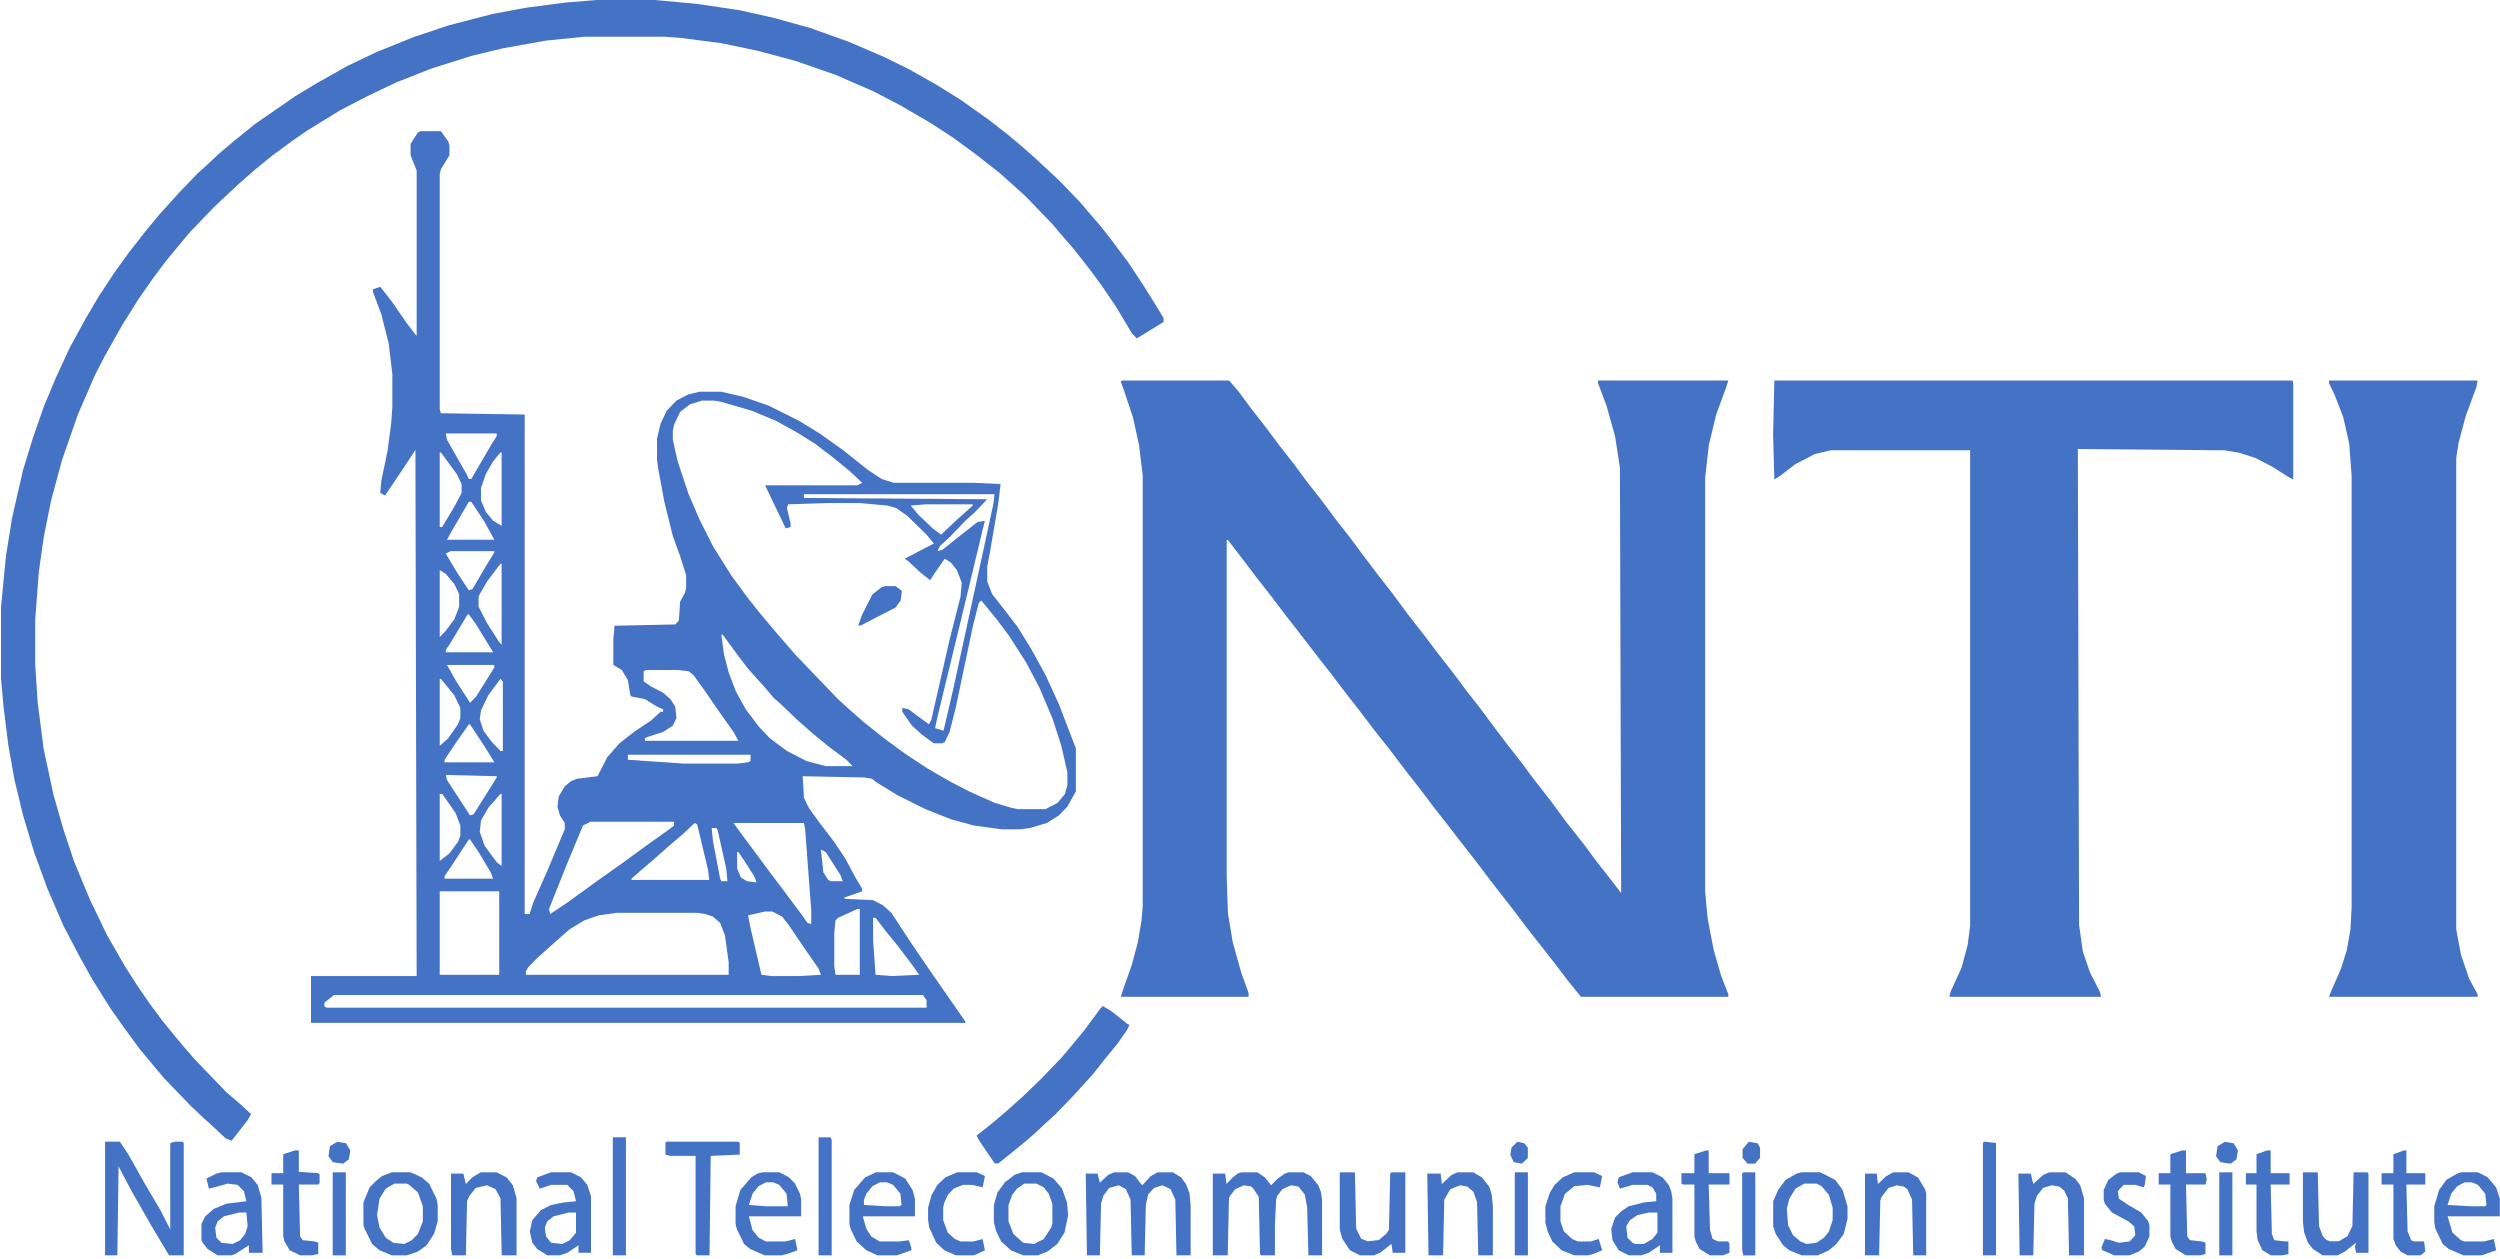 <svg width="572" height="288" xmlns="http://www.w3.org/2000/svg" xmlns:xlink="http://www.w3.org/1999/xlink" xml:space="preserve" overflow="hidden"><defs><clipPath id="clip0"><rect x="1719" y="711" width="572" height="288"/></clipPath></defs><g clip-path="url(#clip0)" transform="translate(-1719 -711)"><path d="M1975.71 798.071 2000.23 798.071 2002.46 800.677 2005.24 804.441 2008.86 809.073 2011.65 812.837 2015.27 817.469 2018.05 821.233 2021.68 825.866 2024.46 829.629 2028.08 834.262 2030.87 838.026 2033.93 842.079 2037.55 846.712 2041.18 851.634 2044.8 856.266 2047.86 860.32 2051.48 864.952 2054.27 868.716 2057.89 873.348 2060.67 877.112 2063.74 881.166 2067.36 885.798 2070.15 889.562 2073.77 894.194 2077.39 899.116 2081.29 904.038 2084.07 907.802 2087.69 912.435 2089.92 915.33 2089.64 818.048 2088.53 810.81 2086.58 803.862 2084.63 798.65 2084.63 798.071 2114.44 798.071 2113.88 799.808 2111.65 805.888 2109.98 812.837 2109.14 820.365 2109.14 915.04 2109.7 921.12 2111.09 928.359 2112.76 934.149 2114.44 938.492 2114.44 939.071 2080.73 939.071 2077.67 935.307 2074.6 931.254 2072.1 928.069 2068.47 923.437 2065.41 919.383 2061.79 914.751 2059.56 911.856 2056.5 907.802 2052.87 903.17 2050.65 900.274 2047.02 895.642 2043.96 891.589 2040.34 886.956 2037.28 882.903 2033.38 877.981 2030.31 873.927 2026.69 869.295 2023.63 865.242 2021.12 862.057 2016.66 856.266 2013.04 851.634 2009.98 847.58 2006.36 842.948 2003.29 838.895 1999.95 834.552 1999.67 834.552 1999.67 911.566 1999.95 919.963 2001.06 926.621 2003.01 933.57 2004.68 938.203 2004.68 939.071 1975.44 939.071 1975.99 937.334 1977.94 931.833 1979.34 926.621 1980.17 921.7 1980.45 918.515 1980.45 819.786 1979.61 812.837 1978.22 806.467 1975.99 799.808 1975.44 798.361Z" fill="#4472C4" fill-rule="evenodd"/><path d="M1815.16 741.024 1819.88 741.024 1821.55 743.339 1821.83 744.207 1821.83 746.522 1819.88 749.705 1819.61 750.863 1819.61 804.684 1819.88 805.552 1839.05 805.842 1839.05 920.139 1840.16 920.139 1841 917.535 1844.33 910.012 1848.22 900.752 1848.22 899.305 1847.11 897.569 1846.55 895.544 1846.83 893.229 1848.22 890.914 1849.61 889.756 1851 889.178 1855.72 888.599 1857.94 884.259 1860.72 881.076 1864.05 878.471 1867.94 875.867 1870.16 873.841 1870.72 873.841 1870.72 873.263 1869.33 872.684 1866.55 870.948 1863.5 870.369 1863.22 870.08 1862.66 866.608 1861.27 864.293 1859.33 863.135 1859.33 857.348 1859.61 854.165 1873.5 853.876 1874.33 853.007 1874.61 848.667 1875.72 846.642 1876 845.484 1876 842.591 1874.61 838.25 1872.94 833.62 1871 825.807 1869.61 818.284 1869.33 816.259 1869.33 811.339 1870.16 807.867 1871.55 804.973 1873.77 802.658 1876.55 801.212 1879.05 800.633 1884.05 800.633 1889.05 801.79 1894.88 803.816 1901.83 807.288 1906.55 810.182 1911.83 813.944 1917.66 818.573 1920.72 820.599 1923.5 821.467 1941.83 821.467 1947.94 821.756 1947.38 826.386 1945.44 837.671 1944.88 840.565 1944.88 844.037 1946 846.931 1948.5 850.114 1951.83 854.454 1954.88 859.373 1958.22 865.45 1961.27 872.105 1965.16 882.233 1965.16 892.071 1963.22 895.544 1961.27 897.569 1958.5 899.305 1954.61 900.463 1952.38 900.752 1948.22 900.752 1941.83 899.884 1936.55 898.437 1930.72 896.122 1924.33 892.939 1919.61 890.046 1918.5 889.178 1916.83 888.888 1902.66 888.599 1902.94 893.518 1904.05 895.833 1906.55 899.305 1909.88 903.646 1912.38 907.407 1914.88 912.037 1916.27 914.352 1916.27 914.931 1912.11 916.378 1912.38 916.667 1918.77 916.956 1921 918.114 1922.94 919.85 1927.11 926.216 1930.44 931.135 1937.66 941.552 1939.88 944.735 1939.88 945.025 1790.16 945.025 1790.16 934.318 1814.33 934.318 1814.05 813.944 1811 818.573 1807.11 824.361 1806 823.782 1806.27 820.888 1807.66 814.233 1808.5 807.867 1808.77 804.105 1808.77 796.582 1807.94 789.637 1806.27 782.982 1804.33 777.773 1804.33 777.195 1806 776.616 1808.5 779.799 1812.11 785.007 1814.33 787.901 1814.33 749.995 1812.94 746.522 1812.94 743.918 1814.61 741.314ZM1879.61 802.658 1876.83 803.527 1874.61 805.263 1873.22 808.156 1872.94 809.603 1872.94 811.629 1874.05 816.548 1876.55 824.071 1879.05 829.859 1882.11 835.935 1886.27 842.591 1889.88 847.51 1892.38 850.693 1896 855.033 1901 860.82 1910.72 870.948 1912.94 872.974 1916.55 876.156 1921.27 879.918 1926 883.39 1931.27 886.863 1936.27 889.756 1940.72 892.071 1946.55 894.676 1950.44 895.833 1951.83 896.122 1958.22 896.122 1961 894.676 1962.66 892.65 1963.22 890.625 1963.22 887.731 1961.83 881.654 1959.88 875.578 1956.83 868.344 1953.77 862.556 1949.88 856.48 1946.83 852.429 1943.5 848.378 1942.94 848.956 1941.55 854.454 1937.66 872.974 1936.27 878.471 1935.16 880.786 1934.61 881.076 1932.66 881.076 1929.88 879.05 1927.66 877.025 1925.44 873.841 1925.44 872.974 1926.83 873.263 1931.55 876.735 1932.11 875.578 1936.27 857.348 1938.77 847.51 1939.05 844.327 1937.94 841.433 1936.55 839.697 1935.16 838.829 1932.94 842.012 1931.83 843.748 1929.61 842.012 1926.83 839.407 1926 838.829 1932.66 835.356 1931 833.331 1926.55 828.99 1924.05 827.254 1922.11 826.676 1915.72 826.097 1908.5 826.097 1899.33 826.386 1899.05 827.254 1899.88 830.727 1899.88 831.595 1898.77 831.884 1894.05 822.046 1915.16 822.046 1916.27 821.467 1913.5 818.863 1909.61 815.68 1905.44 812.497 1901.27 809.893 1896.55 807.288 1891 804.973 1884.05 802.948 1882.38 802.658ZM1821 810.182 1821.27 811.629 1825.72 819.441 1826.27 820.599 1826.83 820.599 1831.55 812.497 1832.66 810.761 1832.66 810.182ZM1819.61 814.522 1819.61 831.595 1820.16 831.595 1822.94 826.965 1824.61 823.782 1824.61 821.756 1823.5 819.441 1819.88 814.522ZM1833.5 814.522 1831.83 816.548 1830.16 819.441 1829.05 822.625 1829.05 825.518 1830.16 828.122 1831.83 830.148 1833.77 831.305 1833.77 814.522ZM1902.94 824.071 1902.94 824.939 1944.88 825.229 1942.11 828.122 1939.88 830.148 1936.27 833.91 1934.05 835.935 1933.5 837.092 1934.61 836.803 1939.33 833.041 1942.66 830.437 1944.33 830.148 1939.88 848.667 1933.5 874.999 1932.94 877.603 1934.88 878.182 1937.11 868.633 1942.38 844.327 1946.27 826.386 1946.55 824.071ZM1826.27 825.807 1822.38 832.463 1821.27 834.488 1832.11 834.488 1829.88 830.437 1826.83 825.807ZM1930.72 826.386 1927.38 826.676 1929.05 828.701 1932.38 831.884 1934.33 833.331 1937.38 830.437 1939.61 828.412 1941.55 826.676 1941.55 826.386ZM1822.11 837.092 1821 837.671 1823.77 842.301 1826.27 846.063 1827.11 845.773 1830.16 840.565 1832.11 837.382 1832.11 837.092ZM1833.5 839.986 1830.44 844.037 1828.77 846.931 1828.5 847.51 1828.5 849.824 1830.44 853.586 1833.22 857.927 1833.77 858.505 1833.77 839.986ZM1819.61 841.433 1819.61 856.769 1821 855.322 1822.94 852.718 1824.05 849.824 1824.05 846.931 1822.94 844.616 1821 842.301ZM1826 851.561 1821.83 858.505 1821 859.663 1821 860.242 1831.83 860.242 1827.94 853.876 1826.27 851.561ZM1884.05 856.19 1884.61 860.531 1885.72 864.871 1887.38 869.212 1889.61 873.263 1892.66 877.314 1895.16 879.918 1899.05 882.812 1903.5 885.127 1907.94 886.284 1914.05 886.284 1912.66 884.837 1908.77 881.944 1904.88 878.761 1901.27 875.578 1897.66 872.105 1896 870.659 1894.05 868.344 1890.16 864.003 1887.94 861.109 1884.33 856.19ZM1821.27 863.135 1823.22 866.608 1826.55 871.816 1827.94 870.369 1832.11 863.714 1832.11 863.135ZM1866.83 864.293 1866.27 864.582 1866.27 866.897 1867.94 868.054 1870.72 869.501 1872.38 870.948 1873.5 872.684 1873.77 875.288 1872.94 877.025 1870.72 878.471 1867.11 879.629 1866.55 879.918 1866.55 880.497 1887.94 880.497 1886.83 878.471 1882.94 872.974 1880.16 868.922 1877.66 865.45 1876.55 864.582 1874.05 864.293ZM1819.61 866.318 1819.61 881.654 1821.55 879.918 1823.77 876.735 1824.33 875.288 1824.33 872.974 1822.94 870.08 1819.88 866.318ZM1833.5 866.318 1830.72 870.08 1829.05 873.552 1828.77 875.578 1829.61 878.182 1831.55 880.786 1833.5 882.812 1834.05 882.812 1834.05 866.897ZM1826.27 876.735 1823.22 881.076 1820.72 884.837 1820.72 885.416 1832.11 885.416 1830.16 882.233 1826.55 876.735ZM1862.66 883.68 1862.66 884.837 1875.44 885.705 1887.66 885.705 1890.16 885.416 1890.72 885.127 1890.72 883.68ZM1821 888.31 1821.27 889.467 1826.55 897.569 1827.38 897.28 1832.66 888.888 1832.66 888.599ZM1819.61 892.65 1819.61 907.986 1821.83 906.25 1823.77 903.646 1824.33 902.199 1824.33 899.884 1823.22 896.991 1821 893.807 1820.16 892.65ZM1833.5 892.65 1830.72 895.833 1829.05 898.727 1828.77 901.331 1829.88 904.514 1832.66 908.276 1833.77 909.144 1833.77 892.65ZM1854.05 899.016 1852.38 899.884 1848.77 908.565 1844.61 918.982 1844.88 920.139 1848.77 917.535 1855.16 912.905 1861.27 908.565 1866.83 904.514 1872.11 900.752 1873.22 899.884 1873.22 899.016ZM1877.94 899.305 1875.16 901.91 1872.11 904.514 1868.5 907.697 1865.44 910.301 1863.5 912.037 1863.5 912.327 1881.27 912.327 1881 910.012 1878.5 899.595ZM1886.83 899.305 1888.5 901.62 1892.38 906.829 1895.16 910.59 1898.22 914.642 1902.11 919.85 1903.77 922.165 1904.61 922.454 1904.61 919.271 1903.22 900.752 1902.94 899.305ZM1881.83 900.463 1882.11 903.356 1883.77 912.037 1884.05 912.616 1885.44 912.616 1885.16 909.722 1883.22 901.042 1882.94 900.463ZM1826.27 903.067 1822.11 909.433 1820.72 911.458 1820.72 912.037 1831.83 912.037 1831.27 910.59 1828.5 905.961 1826.55 903.067ZM1906.83 905.382 1907.38 910.59 1908.5 912.327 1909.05 912.616 1911.83 912.616 1911.27 911.169 1907.94 905.961ZM1887.66 905.961 1887.66 909.722 1888.5 911.748 1889.88 912.616 1892.11 912.905 1891.55 911.458 1889.33 907.986 1887.94 905.961ZM1819.61 914.931 1819.61 934.029 1833.22 934.029 1833.22 914.931ZM1915.16 918.982 1910.72 921.008 1910.16 921.586 1909.88 924.48 1909.88 932.003 1910.16 934.029 1915.72 934.029 1915.72 918.982ZM1860.16 919.85 1856 920.429 1852.66 921.586 1849.33 923.612 1845.72 926.795 1841.83 930.267 1839.88 932.293 1839.33 933.161 1839.33 934.029 1885.72 934.029 1885.72 931.135 1884.88 925.059 1883.77 922.165 1882.11 920.718 1880.44 920.139 1878.5 919.85ZM1894.05 919.561 1890.16 920.429 1890.72 923.322 1893.22 934.029 1895.44 934.318 1901.83 934.318 1906.83 934.029 1906.27 932.582 1902.66 927.374 1899.33 922.454 1897.94 920.718 1895.72 919.561ZM1918.77 921.008 1918.77 926.216 1919.33 934.029 1922.94 934.318 1929.33 934.029 1927.66 931.714 1924.61 927.663 1921.55 923.901 1919.33 921.008ZM1795.44 938.659 1793.22 940.395 1793.22 941.263 1793.77 941.552 1931 941.552 1931 939.816 1930.16 938.659Z" fill="#4472C4" fill-rule="evenodd"/><path d="M2124.97 798.071 2243.41 798.071 2243.69 798.362 2243.69 820.701 2242.57 820.121 2238.93 817.8 2235.01 815.769 2231.37 814.608 2228.01 814.028 2194.41 813.738 2194.69 922.534 2195.53 928.627 2197.21 933.559 2199.45 937.911 2199.73 939.072 2165.01 939.072 2165.29 937.911 2167.81 932.399 2169.21 927.177 2169.77 922.825 2169.77 814.028 2137.85 814.028 2134.21 814.899 2129.73 817.22 2126.37 819.831 2124.97 820.701 2124.69 810.547Z" fill="#4472C4" fill-rule="evenodd"/><path d="M1855.44 711 1868.84 711 1878.33 711.87 1888.1 713.32 1895.92 715.06 1904.29 717.38 1913.22 720.57 1921.31 724.05 1927.18 726.95 1933.32 730.43 1938.9 733.91 1945.04 738.26 1949.51 741.74 1952.3 744.06 1955.93 747.25 1961.51 752.47 1966.25 757.4 1968.21 759.72 1970.72 762.62 1973.23 765.81 1977.14 771.03 1980.77 776.54 1983.84 781.47 1985.23 783.79 1985.23 784.66 1979.09 788.43 1977.98 787.27 1974.35 781.18 1971 776.25 1968.21 772.48 1964.58 767.84 1961.79 764.65 1959.83 762.33 1953.69 755.95 1951.46 753.92 1947.55 750.44 1941.97 746.09 1937.22 742.61 1931.92 739.13 1924.94 735.07 1918.8 731.88 1910.15 728.11 1900.94 724.92 1892.29 722.6 1883.91 720.86 1874.98 719.7 1871.07 719.41 1852.65 719.41 1844 720.28 1834.23 722.02 1826.97 723.76 1817.76 726.66 1809.67 729.85 1802.97 733.04 1796.83 736.23 1789.29 740.87 1785.94 743.19 1781.2 746.67 1777.29 749.86 1773.66 753.05 1768.08 758.27 1762.5 764.07 1760.54 766.39 1757.19 770.45 1754.12 774.51 1750.49 779.73 1746.87 785.53 1742.96 792.49 1740.72 796.84 1736.82 805.83 1733.19 816.27 1730.68 825.55 1729 833.96 1727.89 841.79 1727.05 852.81 1727.05 862.96 1727.61 871.66 1729 882.39 1731.23 892.83 1733.47 900.66 1735.98 908.2 1739.61 916.9 1743.52 925.02 1747.7 932.27 1750.49 936.62 1753.28 940.68 1756.08 944.45 1759.15 948.22 1761.1 950.54 1763.61 953.44 1770.87 960.98 1773.94 963.59 1776.45 965.91 1775.61 967.36 1771.99 972 1770.59 971.42 1767.8 968.81 1765.57 966.78 1762.78 964.17 1756.63 957.79 1754.68 955.47 1751.05 951.12 1747.42 946.19 1744.35 941.84 1740.17 935.17 1737.1 929.66 1733.47 922.7 1729.84 914.29 1726.77 905.88 1724.26 897.47 1722.3 889.35 1720.91 881.52 1719.79 872.53 1719.23 866.15 1719.23 849.91 1720.35 838.31 1721.74 829.61 1724.26 818.59 1726.49 811.34 1729 804.09 1731.79 797.42 1734.86 790.75 1738.49 784.08 1741.56 778.86 1745.19 773.35 1748.54 768.71 1752.17 764.07 1755.52 760.01 1759.98 755.08 1764.17 750.73 1766.4 748.7 1769.19 746.09 1772.27 743.48 1777.29 739.42 1786.5 733.04 1791.8 729.85 1798.5 726.08 1805.2 722.89 1813.85 719.41 1821.67 716.8 1831.72 714.19 1839.53 712.74 1848.46 711.58Z" fill="#4472C4" fill-rule="evenodd"/><path d="M2251.88 798.071 2285.88 798.071 2285.61 799.522 2283.16 806.195 2281.53 812.287 2280.99 815.769 2280.99 923.695 2282.08 929.498 2283.98 935.01 2285.88 938.492 2285.88 939.072 2251.88 939.072 2252.43 937.621 2254.6 932.689 2255.96 928.337 2256.78 923.695 2257.05 918.763 2257.05 819.831 2256.51 812.578 2255.15 806.485 2253.24 801.553 2251.88 798.652Z" fill="#4472C4" fill-rule="evenodd"/><path d="M1971.32 941.187 1973.26 942.339 1976.87 945.219 1977.43 945.507 1976.87 946.659 1974.65 949.828 1971.59 953.571 1969.09 956.739 1964.65 961.635 1960.48 965.956 1958.26 967.972 1955.48 970.563 1952.43 973.156 1947.43 977.188 1946.59 977.188 1943.26 972.292 1942.43 970.851 1946.04 967.972 1949.09 965.38 1952.98 961.924 1957.15 957.892 1961.87 952.995 1963.82 950.691 1967.15 946.659 1970.76 941.763Z" fill="#4472C4" fill-rule="evenodd"/><path d="M1743.04 972.219 1746.42 972.219 1748.39 975.174 1752.04 981.674 1755.7 987.878 1757.95 992.31 1757.95 972.515 1759.07 972.219 1760.76 972.219 1761.04 972.515 1761.04 998.219 1757.67 998.219 1753.45 991.128 1749.23 983.742 1746.42 978.424 1746.14 977.833 1745.85 998.219 1743.04 998.219Z" fill="#4472C4" fill-rule="evenodd"/><path d="M2003.03 979.226 2006.72 979.226 2008.42 980.413 2009.84 982.195 2011.27 980.71 2012.97 979.523 2013.82 979.226 2017.23 979.226 2018.94 980.117 2020.64 982.195 2021.21 983.679 2021.49 985.46 2021.49 998.226 2018.37 998.226 2018.08 987.242 2017.52 984.273 2016.09 982.491 2014.39 982.195 2012.4 983.085 2011.27 984.57 2010.98 985.46 2010.7 991.398 2010.7 998.226 2007.57 998.226 2007.29 997.929 2007 984.867 2005.87 983.085 2005.3 982.491 2003.59 982.195 2001.61 983.085 2000.47 984.57 2000.19 985.163 1999.9 998.226 1996.49 998.226 1996.49 979.523 1999.33 979.523 1999.62 981.898 2001.04 980.413 2002.17 979.523Z" fill="#4472C4" fill-rule="evenodd"/><path d="M1973.89 979.226 1977.13 979.226 1978.74 980.117 1979.82 981.601 1980.36 982.195 1982.25 980.117 1983.87 979.226 1987.37 979.226 1989.26 980.413 1990.34 981.898 1991.15 983.976 1991.42 986.945 1991.42 998.226 1988.18 998.226 1987.91 985.46 1986.83 983.085 1984.95 982.195 1983.06 982.788 1981.71 984.273 1981.17 986.648 1980.9 998.226 1977.94 998.226 1977.67 985.46 1976.59 983.085 1974.97 982.195 1972.81 982.788 1971.46 984.57 1970.92 986.351 1970.65 998.226 1967.69 998.226 1967.42 979.523 1970.12 979.523 1970.65 981.601 1972.54 979.82Z" fill="#4472C4" fill-rule="evenodd"/><path d="M1952.81 979.219 1957.27 979.219 1960.05 980.658 1962 982.961 1963.12 986.128 1963.4 989.007 1962.56 993.037 1960.89 995.628 1958.66 997.355 1956.43 998.219 1953.09 998.219 1950.3 997.068 1948.07 995.052 1946.95 992.749 1946.4 990.734 1946.4 986.704 1947.23 983.825 1948.91 981.522 1951.14 979.795ZM1953.37 981.81 1951.69 982.961 1950.58 984.401 1949.74 986.704 1949.74 990.446 1950.86 993.325 1953.09 995.34 1955.59 995.628 1957.82 994.477 1959.5 991.886 1959.78 991.022 1959.78 986.416 1958.94 984.113 1957.82 982.674 1956.15 981.81Z" fill="#4472C4" fill-rule="evenodd"/><path d="M1808.67 979.219 1812.92 979.219 1815.47 980.37 1817.17 981.81 1818.87 985.265 1819.15 986.704 1819.15 990.446 1818.3 993.325 1816.6 995.916 1814.62 997.355 1812.07 998.219 1808.67 998.219 1805.84 997.068 1804.14 995.628 1802.44 992.174 1802.15 991.31 1802.15 986.128 1803.57 982.674 1804.99 981.234 1806.4 980.083ZM1809.24 981.81 1807.25 982.961 1805.84 985.265 1805.27 989.007 1805.84 991.886 1807.25 994.189 1808.95 995.34 1811.5 995.628 1813.2 994.765 1814.62 993.325 1815.75 990.446 1815.75 986.992 1814.62 983.825 1812.64 982.098 1812.07 981.81Z" fill="#4472C4" fill-rule="evenodd"/><path d="M2131.23 979.219 2135.48 979.219 2138.88 980.946 2140.58 983.249 2141.71 986.992 2141.71 989.871 2140.86 993.325 2139.16 995.628 2137.46 997.068 2134.91 998.219 2131.23 998.219 2128.4 997.068 2126.98 995.916 2125.28 993.325 2124.71 991.598 2124.71 985.84 2125.85 983.249 2127.55 980.946 2130.1 979.507ZM2131.8 981.81 2129.81 982.961 2128.4 985.265 2127.83 987.568 2128.11 991.31 2129.25 993.613 2130.95 995.052 2132.36 995.628 2134.63 995.34 2136.33 994.189 2137.46 992.749 2138.31 990.159 2138.31 987.28 2137.46 984.401 2135.76 982.386 2134.63 981.81Z" fill="#4472C4" fill-rule="evenodd"/><path d="M2092.51 979.219 2097.08 979.219 2099.37 980.37 2100.79 982.098 2101.37 983.537 2101.65 985.265 2101.65 997.643 2098.79 997.643 2098.79 995.916 2096.22 997.643 2094.51 998.219 2091.65 998.219 2089.37 997.068 2087.94 994.765 2087.65 992.174 2088.51 989.583 2089.94 988.143 2091.65 986.992 2095.08 986.128 2097.94 985.84 2097.94 984.113 2097.08 982.674 2095.94 982.098 2092.51 982.098 2089.65 982.961 2089.08 981.522 2089.37 980.37ZM2096.22 988.431 2093.65 989.007 2091.94 990.159 2091.08 991.598 2091.37 994.189 2092.51 995.34 2093.08 995.628 2095.08 995.628 2097.08 994.477 2098.22 993.037 2098.22 988.431Z" fill="#4472C4" fill-rule="evenodd"/><path d="M1919.45 979.219 1923.34 979.219 1926.12 980.658 1927.78 983.249 1928.34 985.265 1928.34 989.295 1916.4 989.295 1917.23 992.174 1918.34 993.901 1920.28 995.052 1924.73 995.052 1926.95 994.765 1927.51 996.492 1927.51 997.068 1924.17 998.219 1919.73 998.219 1917.23 997.068 1915.01 995.052 1913.62 992.174 1913.34 991.022 1913.34 986.704 1914.45 983.249 1916.95 980.37ZM1920.28 981.522 1918.62 982.386 1917.23 984.113 1916.67 985.552 1916.67 986.704 1921.67 986.992 1924.73 986.992 1925.28 986.704 1925.01 984.113 1923.34 982.098 1921.95 981.522Z" fill="#4472C4" fill-rule="evenodd"/><path d="M2282.07 979.219 2285.96 979.219 2288.18 980.37 2290.12 982.674 2290.96 985.265 2290.96 989.295 2279.01 989.295 2280.12 993.037 2282.07 994.765 2282.9 995.052 2287.34 995.052 2289.57 994.477 2290.12 997.068 2286.79 998.219 2282.62 998.219 2279.29 996.78 2277.9 995.628 2276.23 992.174 2275.96 990.734 2275.96 986.992 2277.07 983.249 2278.73 980.946 2281.23 979.507ZM2282.9 981.522 2281.23 982.386 2279.84 984.113 2279.01 986.704 2284.29 986.992 2287.62 986.992 2287.9 986.704 2287.62 984.113 2285.96 982.098 2284.57 981.522Z" fill="#4472C4" fill-rule="evenodd"/><path d="M1893.41 979.219 1897.3 979.219 1899.52 980.37 1900.91 981.81 1902.02 984.113 1902.3 985.265 1902.3 989.295 1890.35 989.295 1891.18 992.461 1892.57 994.189 1894.24 995.052 1898.68 995.052 1900.91 994.477 1901.46 997.068 1898.96 997.931 1897.85 998.219 1893.96 998.219 1890.63 996.78 1889.24 995.628 1887.57 992.174 1887.3 991.022 1887.3 986.992 1888.41 983.249 1890.91 980.37 1892.3 979.507ZM1894.24 981.522 1892.57 982.386 1891.18 984.113 1890.35 986.704 1894.24 986.992 1899.24 986.992 1898.96 984.113 1897.3 982.098 1895.91 981.522Z" fill="#4472C4" fill-rule="evenodd"/><path d="M1845.08 979.219 1849.65 979.219 1851.93 980.37 1853.36 982.098 1854.22 984.689 1854.22 997.643 1851.36 997.643 1851.36 995.916 1848.79 997.643 1847.08 998.219 1844.22 998.219 1841.93 996.78 1840.79 995.34 1840.22 992.749 1840.79 990.159 1842.79 987.856 1845.08 986.704 1847.93 986.128 1850.79 985.84 1850.22 983.537 1848.79 982.098 1845.08 982.098 1842.51 982.961 1841.65 981.234 1841.93 980.37ZM1849.08 988.431 1845.65 989.295 1844.22 990.446 1843.65 991.886 1843.93 993.901 1845.08 995.34 1847.65 995.628 1849.36 994.765 1850.79 993.037 1850.79 988.431Z" fill="#4472C4" fill-rule="evenodd"/><path d="M1769.66 979.219 1774.23 979.219 1776.52 980.37 1777.95 982.098 1778.8 984.977 1779.09 997.643 1775.95 997.643 1775.95 995.916 1772.8 997.931 1771.95 998.219 1768.8 998.219 1766.52 996.78 1765.37 995.34 1765.09 994.765 1765.09 991.022 1765.95 989.295 1767.95 987.568 1770.8 986.416 1775.37 985.84 1774.8 983.537 1773.37 982.098 1771.09 981.81 1767.95 982.674 1766.8 982.961 1766.23 980.658 1768.52 979.507ZM1773.66 988.431 1770.23 989.295 1768.8 990.446 1768.23 991.886 1768.52 994.189 1769.66 995.34 1772.23 995.628 1773.95 994.765 1775.09 993.325 1775.66 991.598 1775.37 988.431Z" fill="#4472C4" fill-rule="evenodd"/><path d="M2025.54 979.223 2029 979.223 2029.29 992.084 2030.44 994.423 2031.89 995.007 2034.48 994.715 2036.21 993.253 2036.79 992.377 2037.08 979.515 2037.37 979.223 2040.54 979.223 2040.54 997.638 2037.66 997.638 2037.37 995.592 2034.77 997.638 2033.33 998.223 2030.16 998.223 2027.85 997.053 2026.12 994.423 2025.54 992.377Z" fill="#4472C4" fill-rule="evenodd"/><path d="M2052.51 979.226 2056.12 979.226 2058.07 980.413 2059.73 982.491 2060.29 984.273 2060.57 986.945 2060.57 998.226 2057.23 998.226 2056.95 986.054 2056.12 983.679 2054.73 982.491 2053.07 982.195 2050.84 983.085 2049.45 985.46 2049.18 998.226 2045.84 998.226 2045.56 979.523 2048.62 979.523 2048.9 981.898 2051.12 979.82Z" fill="#4472C4" fill-rule="evenodd"/><path d="M1828.98 979.226 1832.66 979.226 1834.93 980.413 1836.34 982.195 1837.19 985.163 1837.19 998.226 1833.79 998.226 1833.51 985.163 1832.38 983.085 1830.4 982.195 1827.85 982.788 1826.44 984.57 1825.87 985.757 1825.59 998.226 1822.47 998.226 1822.19 996.742 1822.19 979.523 1825.02 979.523 1825.59 981.898 1827 980.413Z" fill="#4472C4" fill-rule="evenodd"/><path d="M2245.91 979.223 2249.31 979.223 2249.59 991.5 2250.44 993.838 2251.29 994.715 2252.14 995.007 2254.12 995.007 2256.1 993.838 2257.23 991.5 2257.51 979.223 2260.63 979.223 2260.91 979.515 2260.91 997.638 2258.08 997.638 2257.8 996.177 2258.08 995.3 2255.53 997.346 2253.84 998.223 2250.44 998.223 2248.18 996.761 2247.04 995.3 2246.19 992.961 2245.91 990.623Z" fill="#4472C4" fill-rule="evenodd"/><path d="M2187.89 979.226 2191.57 979.226 2193.83 980.71 2194.96 982.195 2195.81 985.163 2195.81 998.226 2192.41 998.226 2192.13 985.163 2191.28 983.382 2190.15 982.491 2188.45 982.195 2186.47 982.788 2185.06 984.57 2184.49 986.351 2184.21 998.226 2181.09 998.226 2180.81 979.523 2183.64 979.523 2184.21 981.898 2186.47 979.82Z" fill="#4472C4" fill-rule="evenodd"/><path d="M2152.17 979.226 2155.67 979.226 2157.83 980.413 2159.44 983.085 2159.71 983.976 2159.71 998.226 2156.75 998.226 2156.48 985.46 2155.4 983.085 2154.6 982.491 2152.98 982.195 2151.1 982.788 2149.48 984.867 2149.21 985.757 2148.94 998.226 2145.71 998.226 2145.71 979.523 2148.4 979.523 2148.67 981.898 2150.56 980.117Z" fill="#4472C4" fill-rule="evenodd"/><path d="M1871.51 972.219 1887.98 972.219 1888.25 972.515 1888.25 975.174 1881.61 975.469 1881.34 998.219 1878.42 998.219 1878.15 997.924 1878.15 975.469 1872.31 975.469 1871.25 975.174 1871.25 972.515Z" fill="#4472C4" fill-rule="evenodd"/><path d="M2237.72 974.216 2238.53 974.216 2238.53 979.421 2242.86 979.421 2242.86 982.023 2238.53 982.023 2238.8 993.3 2239.34 994.746 2241.78 995.035 2242.59 995.035 2242.59 997.927 2241.23 998.216 2238.53 998.216 2236.64 997.059 2235.56 994.746 2235.29 992.722 2235.29 982.023 2232.86 982.023 2232.86 979.421 2235.29 979.421 2235.29 975.083Z" fill="#4472C4" fill-rule="evenodd"/><path d="M2218.26 974.216 2219.15 974.216 2219.15 979.421 2223.61 979.421 2223.91 980.867 2223.61 982.023 2219.15 982.023 2219.45 993.878 2220.04 994.746 2222.72 995.035 2223.61 995.324 2223.61 997.927 2222.42 998.216 2219.15 998.216 2216.77 996.77 2215.88 995.035 2215.58 993.878 2215.58 982.023 2212.91 982.023 2212.91 979.421 2215.58 979.421 2215.58 975.083Z" fill="#4472C4" fill-rule="evenodd"/><path d="M1786.47 974.216 1787.37 974.216 1787.37 979.132 1791.82 979.421 1792.12 979.71 1792.12 981.734 1791.82 982.023 1787.37 982.023 1787.66 993.878 1788.26 994.746 1790.93 995.035 1791.82 995.324 1791.82 997.927 1790.34 998.216 1787.66 998.216 1785.28 997.059 1784.09 995.035 1783.8 993.878 1783.8 982.023 1781.12 982.023 1781.12 979.421 1783.8 979.421 1783.8 975.083Z" fill="#4472C4" fill-rule="evenodd"/><path d="M1937.99 979.219 1942.5 979.219 1944.35 980.083 1943.82 982.674 1941.44 982.098 1939.31 982.098 1937.19 982.961 1935.86 984.401 1935.07 986.128 1934.8 987.28 1934.8 990.159 1935.86 993.037 1937.46 994.477 1938.78 995.052 1941.7 995.052 1943.82 994.477 1944.35 997.068 1942.5 997.931 1941.7 998.219 1937.72 998.219 1935.07 997.068 1933.21 995.34 1931.62 991.886 1931.35 990.159 1931.35 987.28 1932.15 984.401 1933.48 982.098 1935.33 980.37Z" fill="#4472C4" fill-rule="evenodd"/><path d="M2204.09 979.219 2208.38 979.219 2209.99 980.083 2209.72 982.098 2209.45 982.674 2207.57 982.098 2204.89 982.098 2203.55 983.537 2203.82 985.265 2205.97 986.704 2208.92 988.431 2210.53 990.446 2210.79 991.31 2210.79 993.901 2209.72 996.204 2208.38 997.355 2206.23 998.219 2202.75 998.219 2200.06 997.068 2199.79 996.492 2200.6 994.477 2201.94 994.765 2203.82 995.34 2206.23 995.052 2207.57 993.613 2207.31 991.598 2205.97 990.446 2202.21 988.431 2200.6 986.416 2200.33 985.552 2200.33 983.249 2201.4 980.946 2203.28 979.507Z" fill="#4472C4" fill-rule="evenodd"/><path d="M2079.22 979.219 2083.73 979.219 2085.58 980.083 2085.05 982.674 2082.13 982.098 2079.22 982.386 2077.09 984.113 2076.03 986.992 2076.03 990.446 2076.83 992.749 2078.69 994.477 2080.01 995.052 2082.93 995.052 2084.79 994.477 2085.58 997.068 2083.46 997.931 2082.4 998.219 2079.22 998.219 2076.3 997.068 2074.18 995.052 2073.11 992.749 2072.58 990.734 2072.58 986.992 2073.64 983.825 2074.71 982.098 2076.56 980.37Z" fill="#4472C4" fill-rule="evenodd"/><path d="M2269.04 974.216 2269.58 974.216 2269.58 979.421 2273.91 979.421 2273.91 982.023 2269.58 982.023 2269.85 992.722 2270.67 994.746 2271.21 995.035 2273.64 995.035 2273.91 997.349 2272.83 998.216 2269.85 998.216 2268.23 997.349 2267.15 995.903 2266.61 994.457 2266.61 982.023 2263.91 982.023 2263.91 979.421 2266.61 979.421 2266.61 975.083Z" fill="#4472C4" fill-rule="evenodd"/><path d="M2109.36 974.216 2109.95 974.216 2109.95 979.421 2114.71 979.421 2114.71 982.023 2109.95 982.023 2110.25 992.433 2110.84 994.457 2112.03 995.035 2114.41 995.035 2114.71 995.613 2114.71 997.638 2113.22 998.216 2110.25 998.216 2107.87 996.77 2106.98 995.035 2106.68 993.878 2106.68 982.023 2104.01 982.023 2103.71 981.734 2103.71 979.421 2106.68 979.421 2106.68 975.083Z" fill="#4472C4" fill-rule="evenodd"/><path d="M1859.21 971.217 1862.21 971.217 1862.21 998.217 1859.21 998.217Z" fill="#4472C4" fill-rule="evenodd"/><path d="M2172.94 972.219 2175.69 972.515 2175.69 998.219 2172.69 998.219 2172.69 972.515Z" fill="#4472C4" fill-rule="evenodd"/><path d="M1906.29 971.217 1909.04 971.217 1909.29 971.804 1909.29 998.217 1906.29 998.217Z" fill="#4472C4" fill-rule="evenodd"/><path d="M2226.77 979.23 2229.77 979.23 2229.77 998.23 2226.77 998.23Z" fill="#4472C4" fill-rule="evenodd"/><path d="M1795.12 979.23 1798.12 979.23 1798.12 998.23 1795.12 998.23Z" fill="#4472C4" fill-rule="evenodd"/><path d="M2117.86 979.23 2120.61 979.23 2120.61 998.23 2117.86 998.23 2117.61 997.024 2117.61 979.531Z" fill="#4472C4" fill-rule="evenodd"/><path d="M2065.58 979.23 2068.58 979.23 2068.58 998.23 2065.58 998.23Z" fill="#4472C4" fill-rule="evenodd"/><path d="M1921.54 845.103 1923.89 845.103 1925.36 846.194 1925.07 848.376 1923.89 850.012 1915.95 854.103 1915.36 854.103 1916.25 851.649 1918.6 847.012 1920.66 845.376Z" fill="#4472C4" fill-rule="evenodd"/><path d="M2228.04 972.247 2230.04 972.581 2231.04 974.247 2230.7 976.247 2229.37 977.247 2227.04 976.914 2226.04 975.581 2226.37 973.247Z" fill="#4472C4" fill-rule="evenodd"/><path d="M1796.16 972.247 1798.16 972.581 1799.16 974.247 1798.82 976.247 1797.49 977.247 1795.16 976.914 1794.16 975.581 1794.49 973.247Z" fill="#4472C4" fill-rule="evenodd"/><path d="M2066.16 972.247 2067.76 972.581 2068.57 973.58 2068.57 975.914 2067.23 977.247 2065.36 976.914 2064.56 975.247 2064.83 973.58Z" fill="#4472C4" fill-rule="evenodd"/><path d="M2119.13 972.247 2121.13 972.581 2121.7 973.58 2121.7 975.914 2120.55 977.247 2118.84 977.247 2117.7 975.914 2117.7 973.914Z" fill="#4472C4" fill-rule="evenodd"/></g></svg>